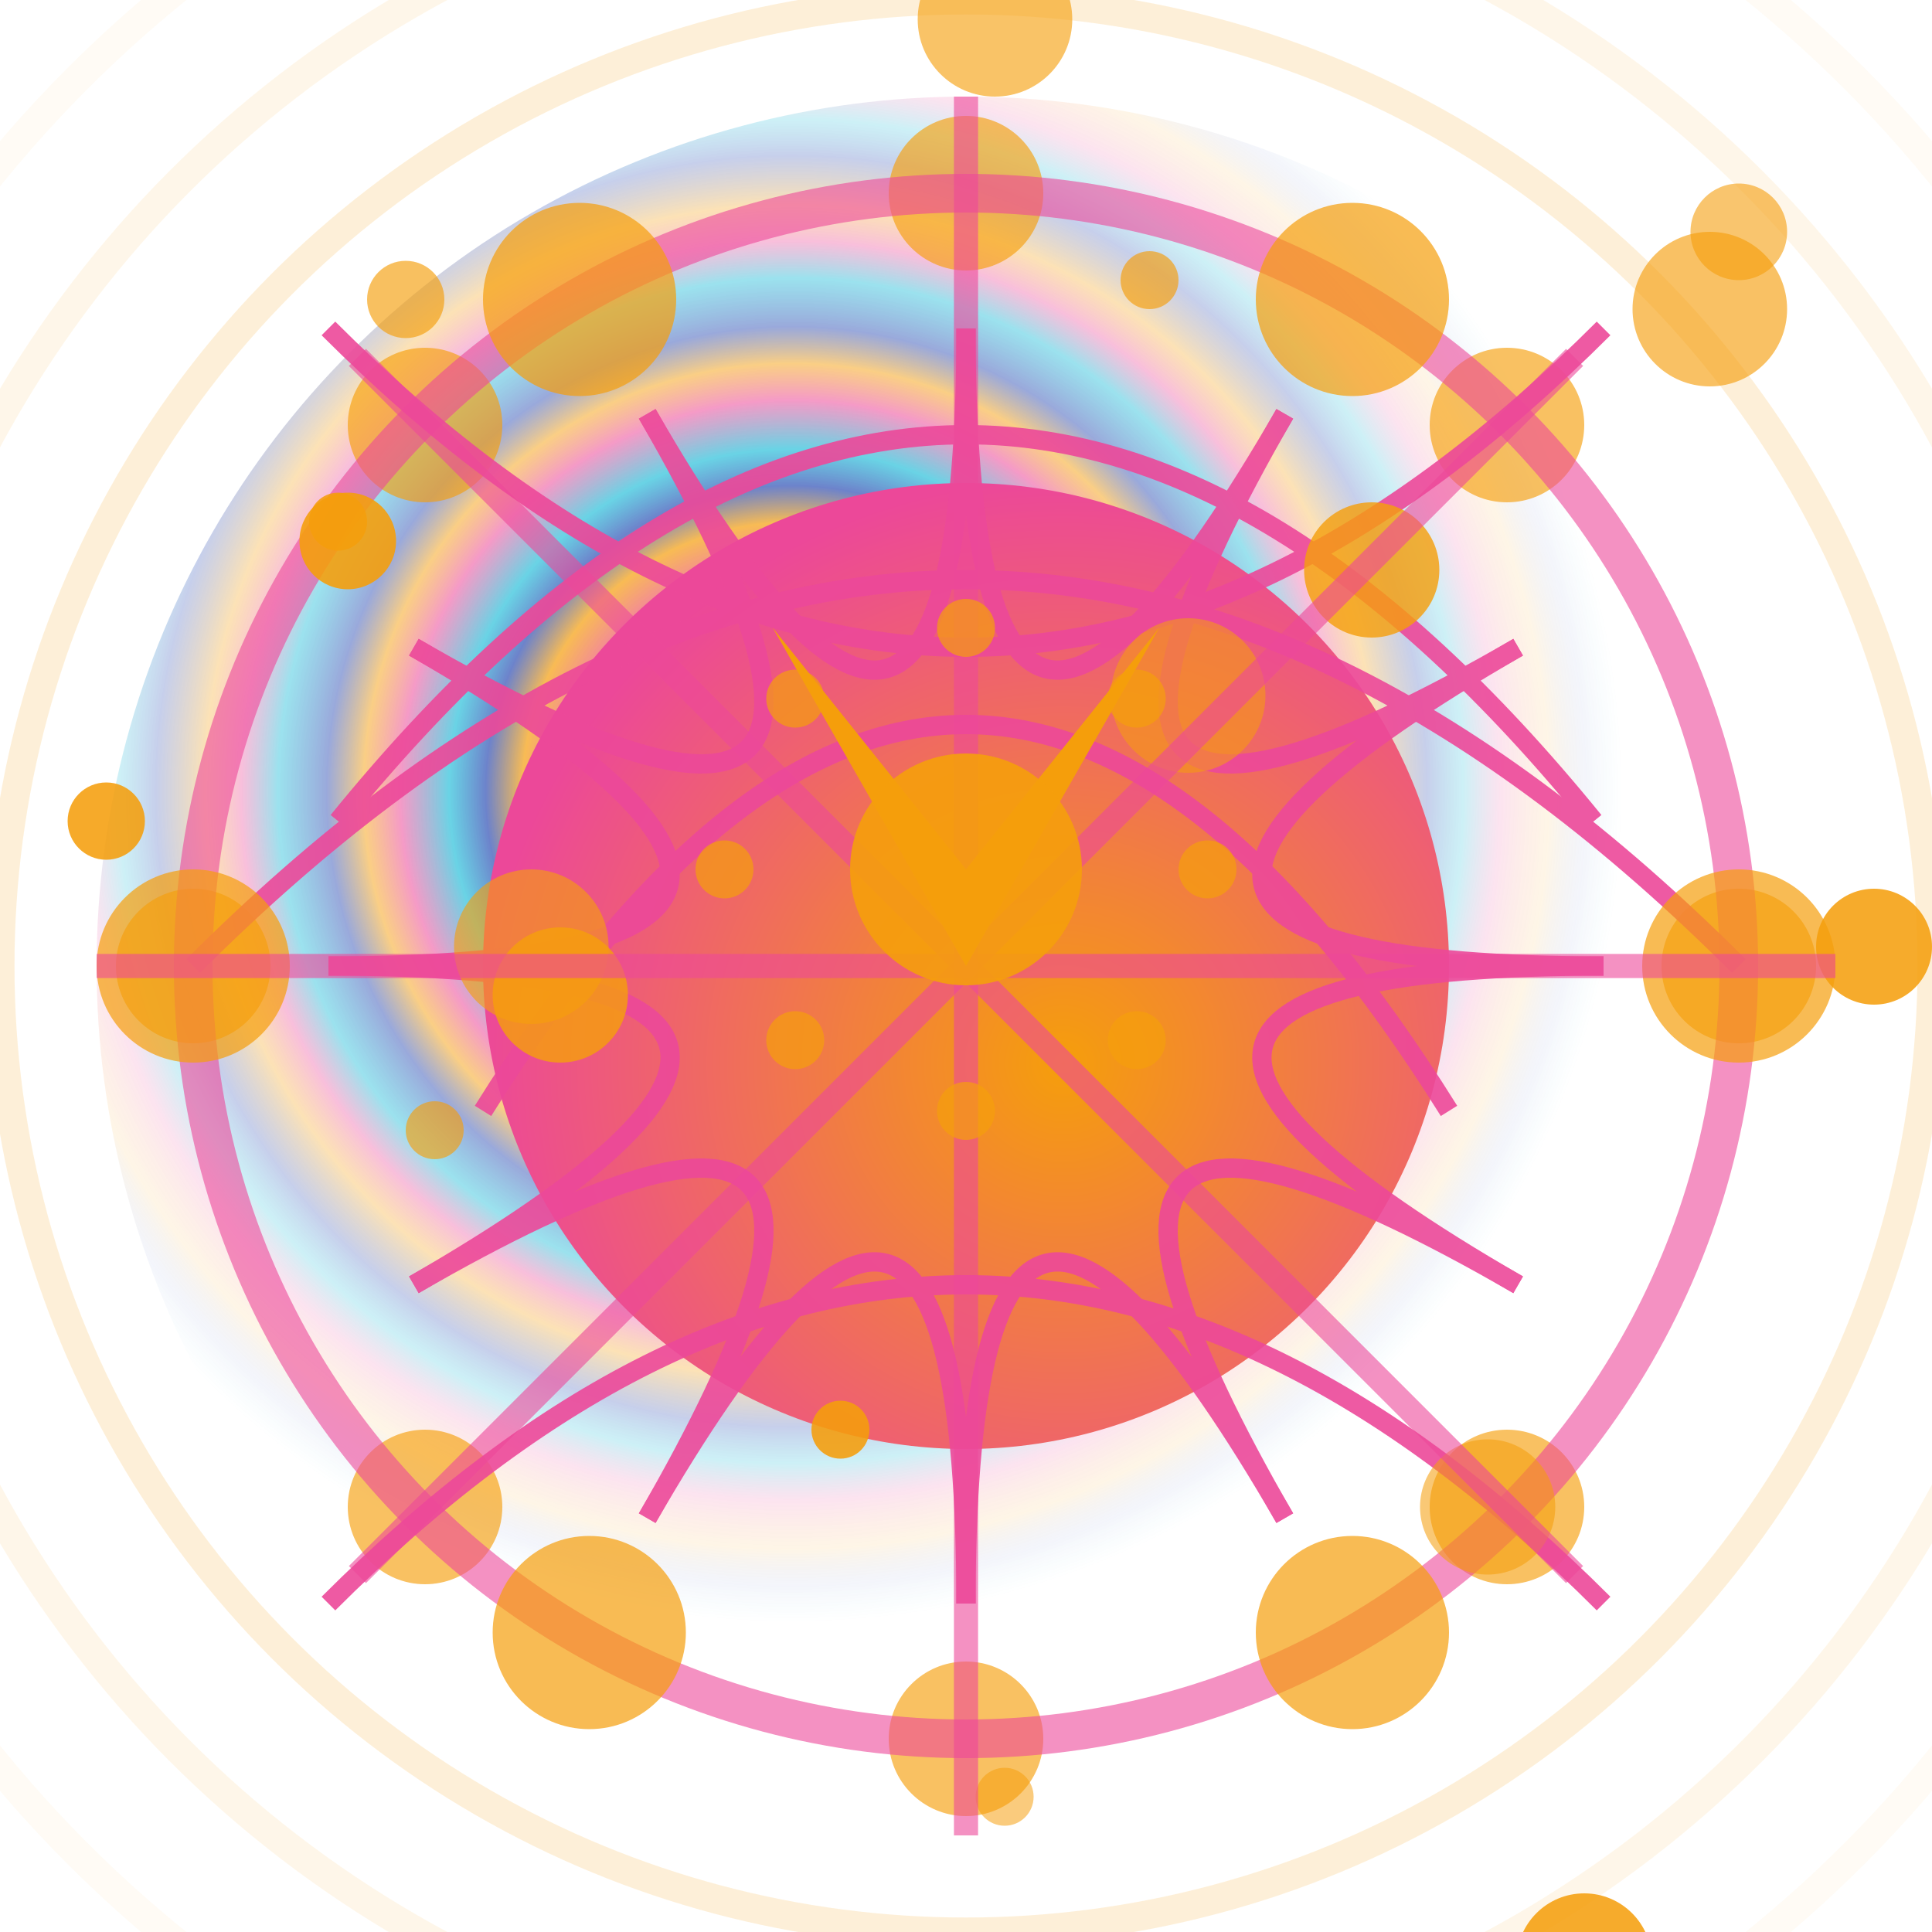 <?xml version="1.0" encoding="utf-8" ?>
<svg xmlns="http://www.w3.org/2000/svg" xmlns:ev="http://www.w3.org/2001/xml-events" xmlns:xlink="http://www.w3.org/1999/xlink" baseProfile="full" height="200" version="1.1" viewBox="0 0 200 200" width="200">
  <title>Logo Arkalia-LUNA - Style ULTIME avec effets cosmiques extrêmes</title>
  <defs>
    <radialGradient cx="40%" cy="40%" id="ultimateCosmic-creative" r="70%">
      <stop offset="0%" stop-color="#1e40af" stop-opacity="1.0"/>
      <stop offset="1%" stop-color="#f59e0b" stop-opacity="0.98"/>
      <stop offset="3%" stop-color="#06b6d4" stop-opacity="0.95"/>
      <stop offset="5%" stop-color="#ec4899" stop-opacity="0.92"/>
      <stop offset="8%" stop-color="#f59e0b" stop-opacity="0.88"/>
      <stop offset="12%" stop-color="#1e40af" stop-opacity="0.85"/>
      <stop offset="15%" stop-color="#06b6d4" stop-opacity="0.8"/>
      <stop offset="18%" stop-color="#ec4899" stop-opacity="0.75"/>
      <stop offset="22%" stop-color="#f59e0b" stop-opacity="0.7"/>
      <stop offset="25%" stop-color="#1e40af" stop-opacity="0.65"/>
      <stop offset="28%" stop-color="#06b6d4" stop-opacity="0.6"/>
      <stop offset="32%" stop-color="#ec4899" stop-opacity="0.55"/>
      <stop offset="35%" stop-color="#f59e0b" stop-opacity="0.5"/>
      <stop offset="38%" stop-color="#1e40af" stop-opacity="0.45"/>
      <stop offset="42%" stop-color="#06b6d4" stop-opacity="0.4"/>
      <stop offset="45%" stop-color="#ec4899" stop-opacity="0.35"/>
      <stop offset="48%" stop-color="#f59e0b" stop-opacity="0.3"/>
      <stop offset="52%" stop-color="#1e40af" stop-opacity="0.25"/>
      <stop offset="55%" stop-color="#06b6d4" stop-opacity="0.2"/>
      <stop offset="58%" stop-color="#ec4899" stop-opacity="0.15"/>
      <stop offset="62%" stop-color="#f59e0b" stop-opacity="0.1"/>
      <stop offset="65%" stop-color="#1e40af" stop-opacity="0.05"/>
      <stop offset="68%" stop-color="#06b6d4" stop-opacity="0.0"/>
      <stop offset="72%" stop-color="#ec4899" stop-opacity="0.0"/>
      <stop offset="75%" stop-color="#f59e0b" stop-opacity="0.0"/>
      <stop offset="78%" stop-color="#1e40af" stop-opacity="0.0"/>
      <stop offset="82%" stop-color="#06b6d4" stop-opacity="0.0"/>
      <stop offset="85%" stop-color="#ec4899" stop-opacity="0.0"/>
      <stop offset="88%" stop-color="#f59e0b" stop-opacity="0.0"/>
      <stop offset="92%" stop-color="#1e40af" stop-opacity="0.0"/>
      <stop offset="95%" stop-color="#06b6d4" stop-opacity="0.0"/>
      <stop offset="100%" stop-color="#1e40af" stop-opacity="0.0"/>
    </radialGradient>
    <radialGradient cx="60%" cy="60%" id="ultimateSecondaryCosmic-creative" r="60%">
      <stop offset="0%" stop-color="#f59e0b"/>
      <stop offset="100%" stop-color="#ec4899"/>
    </radialGradient>
    <filter id="ultimateCosmicGlow-creative">
      <feGaussianBlur in="SourceGraphic" stdDeviation="8.0"/>
      <feMerge>
        <feMergeNode in="SourceGraphic"/>
        <feMergeNode/>
        <feMergeNode/>
      </feMerge>
    </filter>
    <filter id="ultimateCosmicTurbulence-creative">
      <feTurbulence baseFrequency="0.01" numOctaves="3" seed="42" type="fractalNoise"/>
      <feDisplacementMap in="SourceGraphic" in2="cosmicTurbulence" scale="25" xChannelSelector="R" yChannelSelector="G"/>
    </filter>
    <filter id="ultimateCosmicDepth-creative"/>
    <mask id="ultimateCosmicDepthMask-creative">
      <circle cx="100" cy="100" fill="white" r="86.0"/>
    </mask>
    <mask id="ultimateCosmicOrganicMask-creative">
      <path d="M 40 40 Q 100 20 160 40 Q 100 160 40 160 Z" fill="white"/>
    </mask>
    <pattern height="66" id="ultimateCosmicSurfacePattern-creative" patternUnits="userSpaceOnUse" width="66">
      <circle cx="14" cy="3" fill="#1e40af" opacity="0.236" r="7"/>
      <circle cx="17" cy="13" fill="#1e40af" opacity="0.357" r="4"/>
      <circle cx="4" cy="3" fill="#1e40af" opacity="0.227" r="4"/>
      <circle cx="64" cy="3" fill="#1e40af" opacity="0.401" r="6"/>
      <circle cx="53" cy="28" fill="#1e40af" opacity="0.356" r="10"/>
      <circle cx="0" cy="20" fill="#1e40af" opacity="0.269" r="9"/>
      <circle cx="19" cy="27" fill="#1e40af" opacity="0.186" r="8"/>
      <circle cx="48" cy="12" fill="#1e40af" opacity="0.447" r="8"/>
      <circle cx="33" cy="5" fill="#1e40af" opacity="0.338" r="10"/>
      <circle cx="48" cy="10" fill="#1e40af" opacity="0.44" r="7"/>
      <circle cx="46" cy="24" fill="#1e40af" opacity="0.166" r="4"/>
      <circle cx="29" cy="37" fill="#1e40af" opacity="0.449" r="4"/>
    </pattern>
    <pattern height="133.0" id="ultimateCosmicNeuralPattern-creative" patternUnits="userSpaceOnUse" width="133.0">
      <line opacity="0.8" stroke="#f59e0b" stroke-width="2" x1="25" x2="71" y1="97" y2="116"/>
      <line opacity="0.8" stroke="#f59e0b" stroke-width="2" x1="93" x2="94" y1="41" y2="90"/>
      <line opacity="0.8" stroke="#f59e0b" stroke-width="2" x1="53" x2="18" y1="68" y2="43"/>
      <line opacity="0.8" stroke="#f59e0b" stroke-width="2" x1="62" x2="118" y1="41" y2="97"/>
      <line opacity="0.8" stroke="#f59e0b" stroke-width="2" x1="69" x2="83" y1="56" y2="14"/>
      <line opacity="0.8" stroke="#f59e0b" stroke-width="2" x1="58" x2="80" y1="8" y2="102"/>
      <line opacity="0.8" stroke="#f59e0b" stroke-width="2" x1="68" x2="54" y1="16" y2="80"/>
      <line opacity="0.8" stroke="#f59e0b" stroke-width="2" x1="54" x2="101" y1="127" y2="117"/>
      <line opacity="0.8" stroke="#f59e0b" stroke-width="2" x1="36" x2="35" y1="67" y2="63"/>
      <line opacity="0.8" stroke="#f59e0b" stroke-width="2" x1="67" x2="102" y1="109" y2="92"/>
    </pattern>
  </defs>
  <circle cx="100" cy="100" fill="url(#ultimateCosmic-creative)" filter="url(#ultimateCosmicDepth-creative)" r="90.0"/>
  <circle cx="180" cy="100" fill="#f59e0b" filter="url(#ultimateCosmicGlow-creative)" opacity="0.8" r="8"/>
  <circle cx="156" cy="156" fill="#f59e0b" filter="url(#ultimateCosmicGlow-creative)" opacity="0.8" r="8"/>
  <circle cx="100" cy="180" fill="#f59e0b" filter="url(#ultimateCosmicGlow-creative)" opacity="0.8" r="8"/>
  <circle cx="44" cy="156" fill="#f59e0b" filter="url(#ultimateCosmicGlow-creative)" opacity="0.8" r="8"/>
  <circle cx="20" cy="100" fill="#f59e0b" filter="url(#ultimateCosmicGlow-creative)" opacity="0.8" r="8"/>
  <circle cx="44" cy="44" fill="#f59e0b" filter="url(#ultimateCosmicGlow-creative)" opacity="0.8" r="8"/>
  <circle cx="100" cy="20" fill="#f59e0b" filter="url(#ultimateCosmicGlow-creative)" opacity="0.8" r="8"/>
  <circle cx="156" cy="44" fill="#f59e0b" filter="url(#ultimateCosmicGlow-creative)" opacity="0.8" r="8"/>
  <circle cx="100" cy="100" fill="url(#ultimateSecondaryCosmic-creative)" filter="url(#ultimateCosmicGlow-creative)" r="50">
    <animate attributeName="r" dur="1.5s" repeatCount="indefinite" values="50;55;50"/>
  </circle>
  <g fill="none" filter="url(#ultimateCosmicGlow-creative)" opacity="0.9" stroke="#ec4899" stroke-width="2">
    <path d="M20.0 100 Q100 20.0 180.0 100">
      <animate attributeName="stroke-dashoffset" begin="0.0s" dur="3.0s" repeatCount="indefinite" values="0;-300;0"/>
    </path>
    <path d="M35.0 85 Q100 5.0 165.0 85">
      <animate attributeName="stroke-dashoffset" begin="0.4s" dur="3.0s" repeatCount="indefinite" values="0;-300;0"/>
    </path>
    <path d="M50.0 115 Q100 35.0 150.0 115">
      <animate attributeName="stroke-dashoffset" begin="0.8s" dur="3.0s" repeatCount="indefinite" values="0;-300;0"/>
    </path>
    <path d="M34 34 Q100 100 166 34">
      <animate attributeName="stroke-dashoffset" begin="1.2s" dur="3.0s" repeatCount="indefinite" values="0;-300;0"/>
    </path>
    <path d="M34 166 Q100 100 166 166">
      <animate attributeName="stroke-dashoffset" begin="1.6s" dur="3.0s" repeatCount="indefinite" values="0;-300;0"/>
    </path>
    <path d="M166.0 100.0 Q100 100 157.158 133.0">
      <animate attributeName="stroke-dashoffset" begin="2.0s" dur="3.0s" repeatCount="indefinite" values="0;-300;0"/>
    </path>
    <path d="M157.158 133.0 Q100 100 133.0 157.158">
      <animate attributeName="stroke-dashoffset" begin="2.4s" dur="3.0s" repeatCount="indefinite" values="0;-300;0"/>
    </path>
    <path d="M133.0 157.158 Q100 100 100.0 166.0">
      <animate attributeName="stroke-dashoffset" begin="2.8s" dur="3.0s" repeatCount="indefinite" values="0;-300;0"/>
    </path>
    <path d="M100.0 166.0 Q100 100 67 157.158">
      <animate attributeName="stroke-dashoffset" begin="3.2s" dur="3.0s" repeatCount="indefinite" values="0;-300;0"/>
    </path>
    <path d="M67 157.158 Q100 100 42.842 133">
      <animate attributeName="stroke-dashoffset" begin="3.6s" dur="3.0s" repeatCount="indefinite" values="0;-300;0"/>
    </path>
    <path d="M42.842 133.0 Q100 100 34.0 100">
      <animate attributeName="stroke-dashoffset" begin="4.0s" dur="3.0s" repeatCount="indefinite" values="0;-300;0"/>
    </path>
    <path d="M34.0 100 Q100 100 42.842 67">
      <animate attributeName="stroke-dashoffset" begin="4.4s" dur="3.0s" repeatCount="indefinite" values="0;-300;0"/>
    </path>
    <path d="M42.842 67.0 Q100 100 67 42.842">
      <animate attributeName="stroke-dashoffset" begin="4.8s" dur="3.0s" repeatCount="indefinite" values="0;-300;0"/>
    </path>
    <path d="M67 42.842 Q100 100 100 34.0">
      <animate attributeName="stroke-dashoffset" begin="5.2s" dur="3.0s" repeatCount="indefinite" values="0;-300;0"/>
    </path>
    <path d="M100 34.0 Q100 100 133.0 42.842">
      <animate attributeName="stroke-dashoffset" begin="5.6s" dur="3.0s" repeatCount="indefinite" values="0;-300;0"/>
    </path>
    <path d="M133.0 42.842 Q100 100 157.158 67">
      <animate attributeName="stroke-dashoffset" begin="6.0s" dur="3.0s" repeatCount="indefinite" values="0;-300;0"/>
    </path>
    <path d="M157.158 67 Q100 100 166.0 100">
      <animate attributeName="stroke-dashoffset" begin="6.4s" dur="3.0s" repeatCount="indefinite" values="0;-300;0"/>
    </path>
  </g>
  <circle cx="100" cy="100" fill="none" filter="url(#ultimateCosmicGlow-creative)" opacity="0.4" r="100" stroke="#f59e0b" stroke-width="3"/>
  <circle cx="100" cy="100" fill="none" filter="url(#ultimateCosmicGlow-creative)" opacity="0.3" r="115" stroke="#f59e0b" stroke-width="3"/>
  <circle cx="100" cy="100" fill="none" filter="url(#ultimateCosmicGlow-creative)" opacity="0.2" r="130" stroke="#f59e0b" stroke-width="3"/>
  <circle cx="100" cy="100" fill="none" filter="url(#ultimateCosmicGlow-creative)" opacity="0.1" r="145" stroke="#f59e0b" stroke-width="3"/>
  <circle cx="100" cy="100" fill="none" filter="url(#ultimateCosmicGlow-creative)" opacity="0.6" r="80.0" stroke="#ec4899" stroke-width="4">
    <animate attributeName="r" dur="2.0s" repeatCount="indefinite" values="80.0;96.0;80.0"/>
  </circle>
  <circle cx="124" cy="223" fill="#f59e0b" opacity="0.697" r="7">
    <animate attributeName="opacity" begin="0.0s" dur="1.25s" repeatCount="indefinite" values="0.5;1.0;0.5"/>
  </circle>
  <circle cx="104" cy="-13" fill="#f59e0b" opacity="0.751" r="4">
    <animate attributeName="opacity" begin="0.1s" dur="1.25s" repeatCount="indefinite" values="0.5;1.0;0.5"/>
  </circle>
  <circle cx="119" cy="29" fill="#f59e0b" opacity="0.654" r="3">
    <animate attributeName="opacity" begin="0.2s" dur="1.25s" repeatCount="indefinite" values="0.5;1.0;0.5"/>
  </circle>
  <circle cx="36" cy="56" fill="#f59e0b" opacity="0.888" r="5">
    <animate attributeName="opacity" begin="0.3s" dur="1.25s" repeatCount="indefinite" values="0.5;1.0;0.5"/>
  </circle>
  <circle cx="123" cy="72" fill="#f59e0b" opacity="0.546" r="8">
    <animate attributeName="opacity" begin="0.4s" dur="1.25s" repeatCount="indefinite" values="0.5;1.0;0.5"/>
  </circle>
  <circle cx="177" cy="32" fill="#f59e0b" opacity="0.636" r="8">
    <animate attributeName="opacity" begin="0.5s" dur="1.25s" repeatCount="indefinite" values="0.5;1.0;0.5"/>
  </circle>
  <circle cx="87" cy="148" fill="#f59e0b" opacity="0.882" r="3">
    <animate attributeName="opacity" begin="0.6s" dur="1.25s" repeatCount="indefinite" values="0.5;1.0;0.5"/>
  </circle>
  <circle cx="142" cy="59" fill="#f59e0b" opacity="0.805" r="7">
    <animate attributeName="opacity" begin="0.7s" dur="1.25s" repeatCount="indefinite" values="0.5;1.0;0.5"/>
  </circle>
  <circle cx="55" cy="98" fill="#f59e0b" opacity="0.619" r="8">
    <animate attributeName="opacity" begin="0.8s" dur="1.25s" repeatCount="indefinite" values="0.5;1.0;0.5"/>
  </circle>
  <circle cx="42" cy="31" fill="#f59e0b" opacity="0.65" r="4">
    <animate attributeName="opacity" begin="0.9s" dur="1.25s" repeatCount="indefinite" values="0.5;1.0;0.5"/>
  </circle>
  <circle cx="164" cy="203" fill="#f59e0b" opacity="0.867" r="7">
    <animate attributeName="opacity" begin="1.0s" dur="1.25s" repeatCount="indefinite" values="0.5;1.0;0.5"/>
  </circle>
  <circle cx="35" cy="54" fill="#f59e0b" opacity="0.872" r="3">
    <animate attributeName="opacity" begin="1.1s" dur="1.25s" repeatCount="indefinite" values="0.5;1.0;0.5"/>
  </circle>
  <circle cx="180" cy="24" fill="#f59e0b" opacity="0.596" r="5">
    <animate attributeName="opacity" begin="1.2s" dur="1.25s" repeatCount="indefinite" values="0.5;1.0;0.5"/>
  </circle>
  <circle cx="104" cy="186" fill="#f59e0b" opacity="0.534" r="3">
    <animate attributeName="opacity" begin="1.3s" dur="1.25s" repeatCount="indefinite" values="0.5;1.0;0.5"/>
  </circle>
  <circle cx="58" cy="103" fill="#f59e0b" opacity="0.806" r="7">
    <animate attributeName="opacity" begin="1.4s" dur="1.25s" repeatCount="indefinite" values="0.5;1.0;0.5"/>
  </circle>
  <circle cx="154" cy="156" fill="#f59e0b" opacity="0.566" r="7">
    <animate attributeName="opacity" begin="1.5s" dur="1.25s" repeatCount="indefinite" values="0.5;1.0;0.5"/>
  </circle>
  <circle cx="11" cy="85" fill="#f59e0b" opacity="0.872" r="4">
    <animate attributeName="opacity" begin="1.6s" dur="1.25s" repeatCount="indefinite" values="0.5;1.0;0.5"/>
  </circle>
  <circle cx="103" cy="2" fill="#f59e0b" opacity="0.625" r="8">
    <animate attributeName="opacity" begin="1.7s" dur="1.25s" repeatCount="indefinite" values="0.5;1.0;0.5"/>
  </circle>
  <circle cx="194" cy="98" fill="#f59e0b" opacity="0.86" r="6">
    <animate attributeName="opacity" begin="1.8s" dur="1.25s" repeatCount="indefinite" values="0.5;1.0;0.5"/>
  </circle>
  <circle cx="45" cy="117" fill="#f59e0b" opacity="0.635" r="3">
    <animate attributeName="opacity" begin="1.9s" dur="1.25s" repeatCount="indefinite" values="0.5;1.0;0.5"/>
  </circle>
  <circle cx="180" cy="100" fill="#f59e0b" filter="url(#ultimateCosmicGlow-creative)" opacity="0.7" r="10">
    <animate attributeName="r" begin="0.0s" dur="1.5s" repeatCount="indefinite" values="10;15;10"/>
  </circle>
  <circle cx="140" cy="169" fill="#f59e0b" filter="url(#ultimateCosmicGlow-creative)" opacity="0.7" r="10">
    <animate attributeName="r" begin="0.2s" dur="1.5s" repeatCount="indefinite" values="10;15;10"/>
  </circle>
  <circle cx="61" cy="169" fill="#f59e0b" filter="url(#ultimateCosmicGlow-creative)" opacity="0.7" r="10">
    <animate attributeName="r" begin="0.4s" dur="1.5s" repeatCount="indefinite" values="10;15;10"/>
  </circle>
  <circle cx="20" cy="100" fill="#f59e0b" filter="url(#ultimateCosmicGlow-creative)" opacity="0.7" r="10">
    <animate attributeName="r" begin="0.6s" dur="1.5s" repeatCount="indefinite" values="10;15;10"/>
  </circle>
  <circle cx="60" cy="31" fill="#f59e0b" filter="url(#ultimateCosmicGlow-creative)" opacity="0.7" r="10">
    <animate attributeName="r" begin="0.8s" dur="1.5s" repeatCount="indefinite" values="10;15;10"/>
  </circle>
  <circle cx="140" cy="31" fill="#f59e0b" filter="url(#ultimateCosmicGlow-creative)" opacity="0.7" r="10">
    <animate attributeName="r" begin="1.0s" dur="1.5s" repeatCount="indefinite" values="10;15;10"/>
  </circle>
  <line filter="url(#ultimateCosmicGlow-creative)" opacity="0.6" stroke="#ec4899" stroke-width="2.5" x1="100" x2="190" y1="100" y2="100">
    <animate attributeName="opacity" begin="0.0s" dur="2.0s" repeatCount="indefinite" values="0.6;1.0;0.6"/>
  </line>
  <line filter="url(#ultimateCosmicGlow-creative)" opacity="0.6" stroke="#ec4899" stroke-width="2.5" x1="100" x2="163" y1="100" y2="163">
    <animate attributeName="opacity" begin="0.15s" dur="2.0s" repeatCount="indefinite" values="0.6;1.0;0.6"/>
  </line>
  <line filter="url(#ultimateCosmicGlow-creative)" opacity="0.6" stroke="#ec4899" stroke-width="2.5" x1="100" x2="100" y1="100" y2="190">
    <animate attributeName="opacity" begin="0.3s" dur="2.0s" repeatCount="indefinite" values="0.6;1.0;0.6"/>
  </line>
  <line filter="url(#ultimateCosmicGlow-creative)" opacity="0.6" stroke="#ec4899" stroke-width="2.5" x1="100" x2="37" y1="100" y2="163">
    <animate attributeName="opacity" begin="0.45s" dur="2.0s" repeatCount="indefinite" values="0.6;1.0;0.6"/>
  </line>
  <line filter="url(#ultimateCosmicGlow-creative)" opacity="0.6" stroke="#ec4899" stroke-width="2.5" x1="100" x2="10" y1="100" y2="100">
    <animate attributeName="opacity" begin="0.6s" dur="2.0s" repeatCount="indefinite" values="0.6;1.0;0.6"/>
  </line>
  <line filter="url(#ultimateCosmicGlow-creative)" opacity="0.6" stroke="#ec4899" stroke-width="2.5" x1="100" x2="37" y1="100" y2="37">
    <animate attributeName="opacity" begin="0.75s" dur="2.0s" repeatCount="indefinite" values="0.6;1.0;0.6"/>
  </line>
  <line filter="url(#ultimateCosmicGlow-creative)" opacity="0.6" stroke="#ec4899" stroke-width="2.5" x1="100" x2="100" y1="100" y2="10">
    <animate attributeName="opacity" begin="0.9s" dur="2.0s" repeatCount="indefinite" values="0.6;1.0;0.6"/>
  </line>
  <line filter="url(#ultimateCosmicGlow-creative)" opacity="0.6" stroke="#ec4899" stroke-width="2.5" x1="100" x2="163" y1="100" y2="37">
    <animate attributeName="opacity" begin="1.05s" dur="2.0s" repeatCount="indefinite" values="0.6;1.0;0.6"/>
  </line>
  <g>
    <path d="M80 65 L100 90 L120 65 L100 100 Z" fill="#f59e0b" filter="url(#ultimateCosmicGlow-creative)">
      <animate attributeName="opacity" dur="1.25s" repeatCount="indefinite" values="0.8;1.0;0.8"/>
    </path>
    <circle cx="100" cy="90" fill="#f59e0b" filter="url(#ultimateCosmicGlow-creative)" opacity="0.9" r="12">
      <animate attributeName="r" dur="1.5s" repeatCount="indefinite" values="12;18;12"/>
    </circle>
    <g>
      <circle cx="125.0" cy="90.0" fill="#f59e0b" opacity="0.7" r="3">
        <animate attributeName="opacity" begin="0.0s" dur="1.75s" repeatCount="indefinite" values="0.7;1.0;0.7"/>
      </circle>
      <circle cx="117.678" cy="107.678" fill="#f59e0b" opacity="0.7" r="3">
        <animate attributeName="opacity" begin="0.2s" dur="1.75s" repeatCount="indefinite" values="0.7;1.0;0.7"/>
      </circle>
      <circle cx="100.0" cy="115.0" fill="#f59e0b" opacity="0.7" r="3">
        <animate attributeName="opacity" begin="0.4s" dur="1.75s" repeatCount="indefinite" values="0.7;1.0;0.7"/>
      </circle>
      <circle cx="82.322" cy="107.678" fill="#f59e0b" opacity="0.7" r="3">
        <animate attributeName="opacity" begin="0.6s" dur="1.75s" repeatCount="indefinite" values="0.7;1.0;0.7"/>
      </circle>
      <circle cx="75.0" cy="90.0" fill="#f59e0b" opacity="0.7" r="3">
        <animate attributeName="opacity" begin="0.8s" dur="1.75s" repeatCount="indefinite" values="0.7;1.0;0.7"/>
      </circle>
      <circle cx="82.322" cy="72.322" fill="#f59e0b" opacity="0.7" r="3">
        <animate attributeName="opacity" begin="1.0s" dur="1.75s" repeatCount="indefinite" values="0.7;1.0;0.7"/>
      </circle>
      <circle cx="100.0" cy="65.0" fill="#f59e0b" opacity="0.7" r="3">
        <animate attributeName="opacity" begin="1.2s" dur="1.75s" repeatCount="indefinite" values="0.7;1.0;0.7"/>
      </circle>
      <circle cx="117.678" cy="72.322" fill="#f59e0b" opacity="0.7" r="3">
        <animate attributeName="opacity" begin="1.4s" dur="1.75s" repeatCount="indefinite" values="0.7;1.0;0.7"/>
      </circle>
    </g>
  </g>
</svg>

